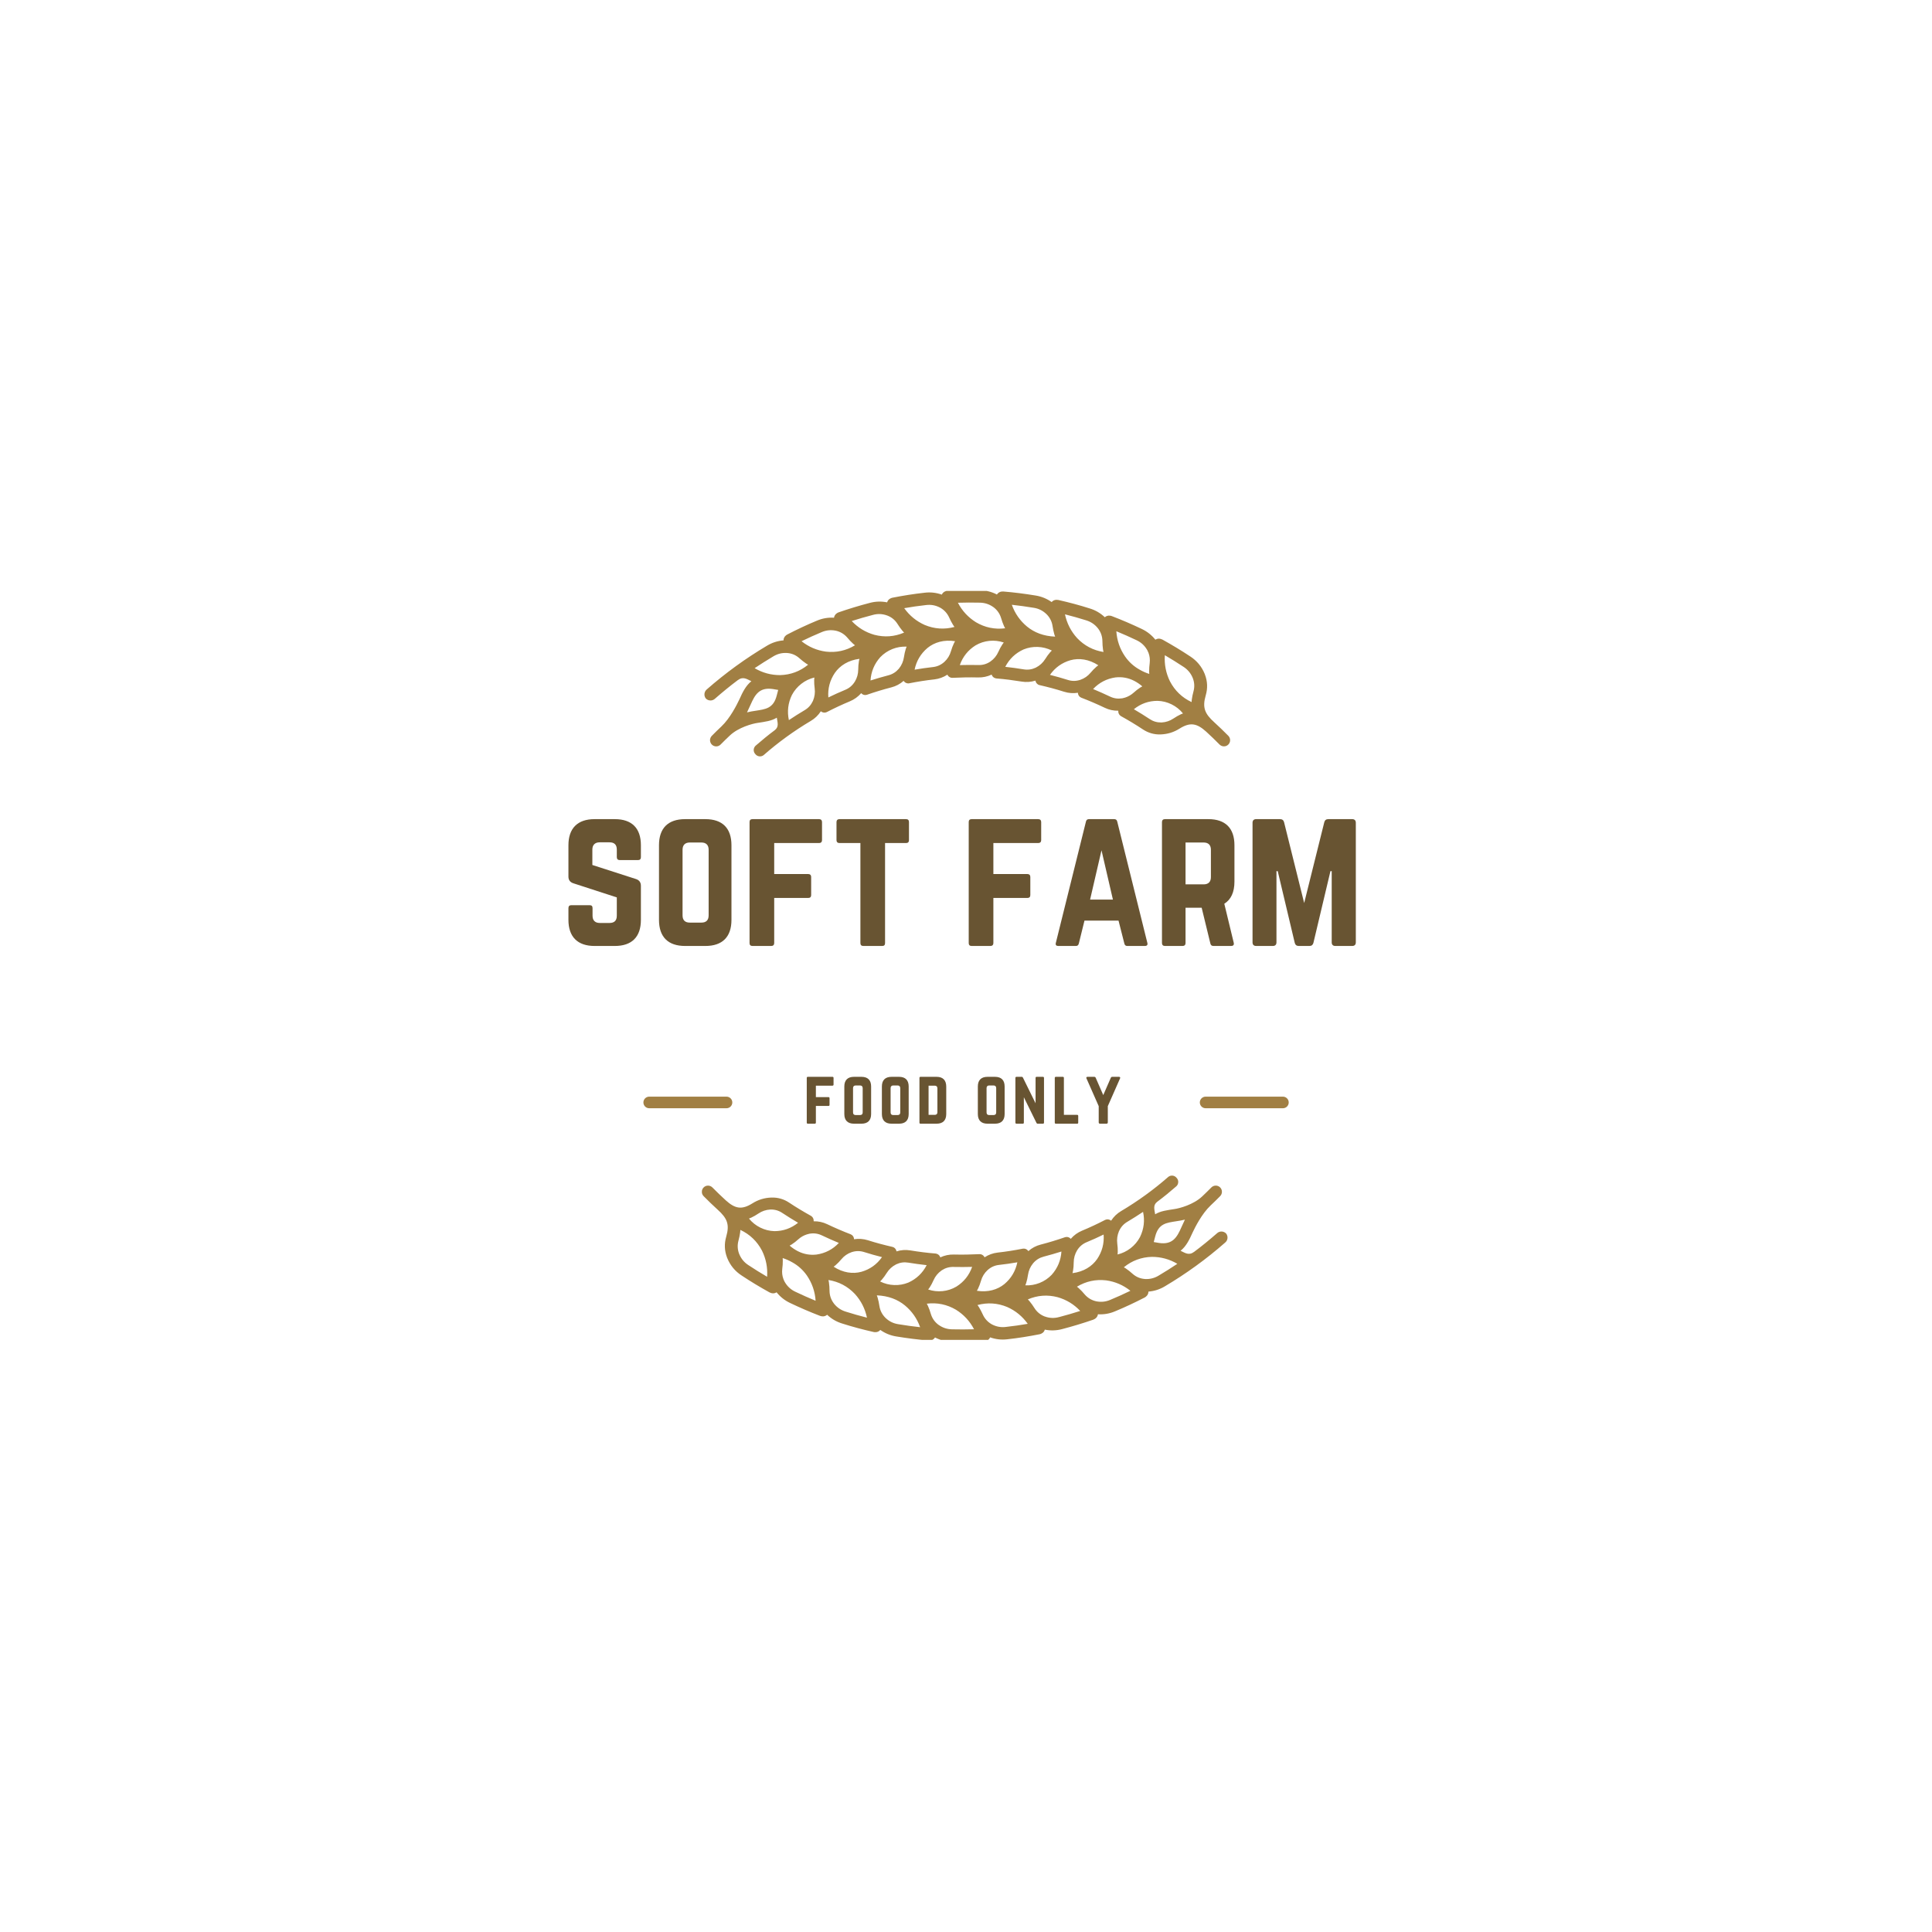 <?xml version="1.0" encoding="UTF-8"?>
<svg xmlns="http://www.w3.org/2000/svg" xmlns:xlink="http://www.w3.org/1999/xlink" width="375pt" height="375pt" viewBox="0 0 375 375" version="1.2">
<defs>
<g>
<symbol overflow="visible" id="glyph0-0">
<path style="stroke:none;" d="M 6.824 -24.617 C 3.551 -24.617 1.758 -22.859 1.758 -19.555 L 1.758 -13.469 C 1.758 -12.801 2.074 -12.379 2.707 -12.168 L 11.148 -9.426 L 11.148 -5.871 C 11.148 -4.922 10.656 -4.465 9.742 -4.465 L 7.844 -4.465 C 6.965 -4.465 6.438 -4.922 6.438 -5.871 L 6.438 -7.352 C 6.438 -7.738 6.262 -7.914 5.871 -7.914 L 2.32 -7.914 C 1.969 -7.914 1.758 -7.738 1.758 -7.352 L 1.758 -5.062 C 1.758 -1.758 3.551 0 6.824 0 L 10.762 0 C 14.066 0 15.824 -1.758 15.824 -5.062 L 15.824 -11.676 C 15.824 -12.344 15.508 -12.766 14.91 -12.977 L 6.402 -15.719 L 6.402 -18.711 C 6.402 -19.625 6.93 -20.117 7.809 -20.117 L 9.742 -20.117 C 10.691 -20.117 11.148 -19.625 11.148 -18.711 L 11.148 -17.23 C 11.148 -16.879 11.359 -16.668 11.711 -16.668 L 15.262 -16.668 C 15.648 -16.668 15.824 -16.879 15.824 -17.23 L 15.824 -19.555 C 15.824 -22.859 14.066 -24.617 10.762 -24.617 Z M 6.824 -24.617 "/>
</symbol>
<symbol overflow="visible" id="glyph0-1">
<path style="stroke:none;" d="M 1.758 -5.062 C 1.758 -1.758 3.516 0 6.824 0 L 10.762 0 C 14.066 0 15.824 -1.758 15.824 -5.062 L 15.824 -19.555 C 15.824 -22.859 14.066 -24.617 10.762 -24.617 L 6.824 -24.617 C 3.516 -24.617 1.758 -22.859 1.758 -19.555 Z M 7.738 -4.535 C 6.824 -4.535 6.332 -4.992 6.332 -5.941 L 6.332 -18.676 C 6.332 -19.59 6.824 -20.082 7.738 -20.082 L 9.988 -20.082 C 10.902 -20.082 11.395 -19.59 11.395 -18.676 L 11.395 -5.941 C 11.395 -4.992 10.902 -4.535 9.988 -4.535 Z M 7.738 -4.535 "/>
</symbol>
<symbol overflow="visible" id="glyph0-2">
<path style="stroke:none;" d="M 15.824 -24.055 C 15.824 -24.406 15.613 -24.617 15.262 -24.617 L 2.32 -24.617 C 1.934 -24.617 1.758 -24.406 1.758 -24.055 L 1.758 -0.562 C 1.758 -0.211 1.934 0 2.32 0 L 5.977 0 C 6.332 0 6.543 -0.211 6.543 -0.562 L 6.543 -9.32 L 13.152 -9.32 C 13.504 -9.32 13.715 -9.496 13.715 -9.883 L 13.715 -13.398 C 13.715 -13.75 13.504 -13.961 13.152 -13.961 L 6.543 -13.961 L 6.543 -19.977 L 15.262 -19.977 C 15.613 -19.977 15.824 -20.188 15.824 -20.539 Z M 15.824 -24.055 "/>
</symbol>
<symbol overflow="visible" id="glyph0-3">
<path style="stroke:none;" d="M 14.559 -24.617 C 14.945 -24.617 15.121 -24.406 15.121 -24.055 L 15.121 -20.539 C 15.121 -20.188 14.945 -19.977 14.559 -19.977 L 10.48 -19.977 L 10.48 -0.562 C 10.48 -0.176 10.305 0 9.918 0 L 6.262 0 C 5.906 0 5.695 -0.176 5.695 -0.562 L 5.695 -19.977 L 1.617 -19.977 C 1.266 -19.977 1.055 -20.188 1.055 -20.539 L 1.055 -24.055 C 1.055 -24.406 1.266 -24.617 1.617 -24.617 Z M 14.559 -24.617 "/>
</symbol>
<symbol overflow="visible" id="glyph0-4">
<path style="stroke:none;" d=""/>
</symbol>
<symbol overflow="visible" id="glyph0-5">
<path style="stroke:none;" d="M 18.359 0 C 18.781 0 18.957 -0.211 18.852 -0.598 L 13.012 -24.125 C 12.941 -24.477 12.73 -24.617 12.414 -24.617 L 7.527 -24.617 C 7.211 -24.617 7 -24.477 6.93 -24.125 L 1.09 -0.598 C 0.984 -0.211 1.16 0 1.547 0 L 4.992 0 C 5.309 0 5.484 -0.176 5.555 -0.492 L 6.648 -4.922 L 13.258 -4.922 L 14.383 -0.492 C 14.453 -0.176 14.629 0 14.945 0 Z M 12.168 -9.004 L 7.738 -9.004 L 9.953 -18.57 Z M 12.168 -9.004 "/>
</symbol>
<symbol overflow="visible" id="glyph0-6">
<path style="stroke:none;" d="M 15.824 -19.555 C 15.824 -22.859 14.066 -24.617 10.762 -24.617 L 2.32 -24.617 C 1.969 -24.617 1.758 -24.406 1.758 -24.055 L 1.758 -0.562 C 1.758 -0.211 1.969 0 2.32 0 L 5.766 0 C 6.121 0 6.332 -0.211 6.332 -0.562 L 6.332 -7.422 L 9.461 -7.422 L 11.148 -0.492 C 11.219 -0.176 11.395 0 11.746 0 L 15.191 0 C 15.578 0 15.789 -0.211 15.684 -0.633 L 13.855 -8.195 C 15.156 -9.004 15.824 -10.445 15.824 -12.484 Z M 6.332 -11.957 L 6.332 -20.082 L 9.848 -20.082 C 10.762 -20.082 11.254 -19.59 11.254 -18.676 L 11.254 -13.363 C 11.254 -12.449 10.762 -11.957 9.848 -11.957 Z M 6.332 -11.957 "/>
</symbol>
<symbol overflow="visible" id="glyph0-7">
<path style="stroke:none;" d="M 16.457 -24.617 C 16.035 -24.617 15.789 -24.406 15.684 -24.02 L 11.781 -8.336 L 7.879 -24.02 C 7.773 -24.406 7.527 -24.617 7.105 -24.617 L 2.461 -24.617 C 2.004 -24.617 1.758 -24.371 1.758 -23.914 L 1.758 -0.703 C 1.758 -0.246 2.004 0 2.461 0 L 5.695 0 C 6.156 0 6.402 -0.246 6.402 -0.703 L 6.402 -14.523 L 6.648 -14.523 L 9.953 -0.598 C 10.059 -0.211 10.305 0 10.727 0 L 12.801 0 C 13.223 0 13.469 -0.211 13.574 -0.598 L 16.879 -14.523 L 17.125 -14.523 L 17.125 -0.703 C 17.125 -0.246 17.371 0 17.828 0 L 21.102 0 C 21.559 0 21.805 -0.246 21.805 -0.703 L 21.805 -23.914 C 21.805 -24.371 21.559 -24.617 21.102 -24.617 Z M 16.457 -24.617 "/>
</symbol>
<symbol overflow="visible" id="glyph1-0">
<path style="stroke:none;" d="M 5.848 -8.891 C 5.848 -9.02 5.77 -9.098 5.641 -9.098 L 0.859 -9.098 C 0.715 -9.098 0.648 -9.02 0.648 -8.891 L 0.648 -0.207 C 0.648 -0.078 0.715 0 0.859 0 L 2.211 0 C 2.34 0 2.418 -0.078 2.418 -0.207 L 2.418 -3.445 L 4.859 -3.445 C 4.992 -3.445 5.07 -3.508 5.07 -3.652 L 5.07 -4.953 C 5.07 -5.082 4.992 -5.16 4.859 -5.16 L 2.418 -5.16 L 2.418 -7.383 L 5.641 -7.383 C 5.77 -7.383 5.848 -7.461 5.848 -7.59 Z M 5.848 -8.891 "/>
</symbol>
<symbol overflow="visible" id="glyph1-1">
<path style="stroke:none;" d="M 0.648 -1.871 C 0.648 -0.648 1.301 0 2.523 0 L 3.977 0 C 5.199 0 5.848 -0.648 5.848 -1.871 L 5.848 -7.227 C 5.848 -8.449 5.199 -9.098 3.977 -9.098 L 2.523 -9.098 C 1.301 -9.098 0.648 -8.449 0.648 -7.227 Z M 2.859 -1.676 C 2.523 -1.676 2.34 -1.844 2.34 -2.195 L 2.34 -6.902 C 2.34 -7.238 2.523 -7.422 2.859 -7.422 L 3.691 -7.422 C 4.027 -7.422 4.211 -7.238 4.211 -6.902 L 4.211 -2.195 C 4.211 -1.844 4.027 -1.676 3.691 -1.676 Z M 2.859 -1.676 "/>
</symbol>
<symbol overflow="visible" id="glyph1-2">
<path style="stroke:none;" d="M 0.648 -0.207 C 0.648 -0.066 0.715 0 0.859 0 L 3.977 0 C 5.199 0 5.848 -0.648 5.848 -1.871 L 5.848 -7.215 C 5.848 -8.434 5.199 -9.098 3.977 -9.098 L 0.859 -9.098 C 0.715 -9.098 0.648 -9.02 0.648 -8.891 Z M 2.418 -1.715 L 2.418 -7.383 L 3.613 -7.383 C 3.953 -7.383 4.133 -7.199 4.133 -6.852 L 4.133 -2.234 C 4.133 -1.883 3.953 -1.715 3.613 -1.715 Z M 2.418 -1.715 "/>
</symbol>
<symbol overflow="visible" id="glyph1-3">
<path style="stroke:none;" d=""/>
</symbol>
<symbol overflow="visible" id="glyph1-4">
<path style="stroke:none;" d="M 4.77 -9.098 C 4.629 -9.098 4.562 -9.02 4.562 -8.891 L 4.562 -3.965 L 2.117 -8.93 C 2.066 -9.047 2 -9.098 1.883 -9.098 L 0.859 -9.098 C 0.727 -9.098 0.648 -9.02 0.648 -8.891 L 0.648 -0.207 C 0.648 -0.078 0.727 0 0.859 0 L 2.078 0 C 2.223 0 2.289 -0.078 2.289 -0.207 L 2.289 -5.133 L 4.73 -0.168 C 4.781 -0.051 4.848 0 4.965 0 L 5.992 0 C 6.121 0 6.199 -0.078 6.199 -0.207 L 6.199 -8.891 C 6.199 -9.02 6.121 -9.098 5.992 -9.098 Z M 4.77 -9.098 "/>
</symbol>
<symbol overflow="visible" id="glyph1-5">
<path style="stroke:none;" d="M 2.418 -1.715 L 4.992 -1.715 C 5.133 -1.715 5.199 -1.637 5.199 -1.508 L 5.199 -0.207 C 5.199 -0.066 5.133 0 4.992 0 L 0.859 0 C 0.727 0 0.648 -0.066 0.648 -0.207 L 0.648 -8.891 C 0.648 -9.02 0.727 -9.098 0.859 -9.098 L 2.211 -9.098 C 2.352 -9.098 2.418 -9.02 2.418 -8.891 Z M 2.418 -1.715 "/>
</symbol>
<symbol overflow="visible" id="glyph1-6">
<path style="stroke:none;" d="M 5.172 -9.098 C 5.016 -9.098 4.926 -9.02 4.875 -8.891 L 3.418 -5.551 L 1.961 -8.891 C 1.91 -9.02 1.82 -9.098 1.664 -9.098 L 0.363 -9.098 C 0.168 -9.098 0.078 -8.969 0.156 -8.801 L 2.535 -3.406 L 2.535 -0.262 C 2.535 -0.09 2.625 0 2.793 0 L 4.043 0 C 4.211 0 4.301 -0.09 4.301 -0.262 L 4.301 -3.406 L 6.68 -8.801 C 6.758 -8.969 6.668 -9.098 6.473 -9.098 Z M 5.172 -9.098 "/>
</symbol>
</g>
<clipPath id="clip1">
  <path d="M 136.238 114.699 L 238.988 114.699 L 238.988 146.949 L 136.238 146.949 Z M 136.238 114.699 "/>
</clipPath>
<clipPath id="clip2">
  <path d="M 136.238 228.047 L 238.754 228.047 L 238.754 260.074 L 136.238 260.074 Z M 136.238 228.047 "/>
</clipPath>
</defs>
<g id="surface1">
<g clip-path="url(#clip1)" clip-rule="nonzero">
<path style=" stroke:none;fill-rule:evenodd;fill:rgb(63.139%,49.799%,26.27%);fill-opacity:1;" d="M 183.949 114.664 C 183.828 114.672 183.707 114.695 183.59 114.734 C 183.23 114.844 182.965 115.07 182.801 115.414 C 181.719 115.031 180.605 114.906 179.465 115.047 C 177.375 115.277 175.289 115.609 173.223 116.016 C 173.105 116.043 172.988 116.078 172.879 116.133 C 172.531 116.289 172.301 116.551 172.188 116.914 C 171.062 116.691 169.941 116.723 168.832 117.02 C 166.789 117.551 164.773 118.164 162.777 118.855 C 162.66 118.898 162.555 118.953 162.449 119.023 C 162.133 119.23 161.941 119.523 161.875 119.898 C 160.73 119.828 159.625 120.02 158.566 120.469 C 156.613 121.277 154.703 122.176 152.832 123.145 C 152.723 123.199 152.621 123.27 152.527 123.352 C 152.234 123.598 152.086 123.914 152.078 124.297 C 150.934 124.391 149.867 124.734 148.879 125.328 C 144.734 127.789 140.844 130.609 137.211 133.793 C 137.078 133.898 136.973 134.023 136.891 134.172 C 136.809 134.316 136.758 134.477 136.738 134.645 C 136.719 134.812 136.73 134.977 136.777 135.141 C 136.824 135.301 136.898 135.449 137.004 135.582 C 137.121 135.699 137.254 135.793 137.406 135.859 C 137.559 135.922 137.719 135.957 137.883 135.961 C 138.051 135.965 138.207 135.938 138.363 135.875 C 138.52 135.816 138.656 135.73 138.777 135.617 C 140.207 134.367 141.676 133.16 143.195 132.023 C 144.242 131.238 144.961 131.816 145.84 132.223 C 144.77 133.078 144.133 134.359 143.512 135.758 C 143.031 136.77 141.734 139.387 140.02 141.008 C 139.395 141.602 138.77 142.199 138.168 142.82 C 138.055 142.934 137.965 143.066 137.906 143.215 C 137.844 143.363 137.812 143.516 137.812 143.676 C 137.816 143.84 137.848 143.992 137.91 144.141 C 137.973 144.289 138.059 144.418 138.176 144.531 C 138.289 144.641 138.418 144.727 138.562 144.785 C 138.707 144.844 138.859 144.875 139.02 144.875 C 139.176 144.875 139.328 144.844 139.473 144.781 C 139.617 144.723 139.746 144.637 139.859 144.523 C 140.441 143.926 141.047 143.348 141.652 142.773 C 143.332 141.18 146.043 140.453 147.062 140.312 C 148.473 140.09 149.754 139.945 150.777 139.301 C 150.918 140.258 151.242 141.078 150.367 141.738 C 149.082 142.691 147.848 143.711 146.645 144.758 C 146.535 144.863 146.449 144.988 146.391 145.129 C 146.328 145.27 146.297 145.414 146.293 145.566 C 146.293 145.719 146.32 145.867 146.375 146.008 C 146.434 146.148 146.516 146.273 146.621 146.383 C 146.715 146.5 146.828 146.598 146.957 146.668 C 147.09 146.742 147.227 146.789 147.375 146.805 C 147.523 146.824 147.672 146.812 147.816 146.773 C 147.961 146.734 148.09 146.672 148.211 146.578 C 151.062 144.078 154.121 141.863 157.375 139.93 C 158.172 139.461 158.82 138.836 159.324 138.059 C 159.582 138.27 159.871 138.352 160.199 138.305 C 160.297 138.289 160.387 138.262 160.473 138.219 C 161.941 137.461 163.441 136.754 164.969 136.121 C 165.82 135.766 166.547 135.238 167.156 134.543 C 167.379 134.789 167.652 134.914 167.984 134.906 C 168.082 134.902 168.176 134.887 168.27 134.855 C 169.828 134.312 171.41 133.832 173.012 133.418 C 173.902 133.188 174.695 132.77 175.391 132.156 C 175.578 132.434 175.836 132.594 176.164 132.641 C 176.262 132.652 176.355 132.652 176.449 132.633 C 178.07 132.312 179.703 132.051 181.352 131.871 C 182.266 131.766 183.113 131.457 183.887 130.953 C 184.031 131.258 184.266 131.453 184.586 131.539 C 184.68 131.562 184.777 131.574 184.875 131.566 C 186.523 131.484 188.184 131.453 189.84 131.492 C 190.762 131.516 191.641 131.332 192.477 130.941 C 192.582 131.258 192.785 131.484 193.094 131.609 C 193.184 131.648 193.273 131.672 193.371 131.684 C 195.02 131.812 196.66 132.031 198.293 132.293 C 199.203 132.445 200.098 132.383 200.977 132.109 C 201.035 132.438 201.207 132.691 201.492 132.867 C 201.574 132.914 201.66 132.953 201.754 132.973 C 203.367 133.344 204.965 133.762 206.539 134.266 C 207.418 134.543 208.312 134.609 209.219 134.465 C 209.234 134.797 209.367 135.07 209.625 135.277 C 209.703 135.336 209.785 135.387 209.875 135.422 C 211.418 136.012 212.938 136.668 214.43 137.379 C 215.262 137.781 216.141 137.969 217.062 137.949 C 217.031 138.281 217.125 138.574 217.352 138.82 C 217.418 138.891 217.492 138.949 217.578 139 C 219.023 139.801 220.445 140.652 221.828 141.57 C 222.871 142.262 224.016 142.59 225.262 142.555 L 225.348 142.547 C 226.645 142.496 227.844 142.121 228.945 141.426 C 231.004 140.137 232.293 140.371 234.105 142 C 234.996 142.82 235.871 143.656 236.719 144.52 C 236.832 144.629 236.961 144.715 237.105 144.777 C 237.25 144.836 237.402 144.867 237.562 144.867 C 237.719 144.871 237.871 144.84 238.016 144.781 C 238.164 144.723 238.293 144.637 238.406 144.527 C 238.52 144.414 238.609 144.285 238.672 144.137 C 238.734 143.988 238.766 143.836 238.766 143.672 C 238.766 143.512 238.734 143.359 238.676 143.211 C 238.613 143.062 238.527 142.93 238.414 142.816 C 237.535 141.922 236.629 141.059 235.707 140.211 C 233.836 138.527 233.34 137.336 234.035 134.957 C 234.434 133.59 234.379 132.246 233.871 130.918 L 233.84 130.824 C 233.258 129.395 232.324 128.262 231.039 127.422 C 229.281 126.254 227.469 125.164 225.625 124.141 C 225.516 124.086 225.402 124.043 225.285 124.012 C 224.922 123.906 224.578 123.957 224.258 124.164 C 223.535 123.266 222.652 122.57 221.613 122.078 C 219.707 121.172 217.77 120.336 215.797 119.582 C 215.684 119.539 215.562 119.512 215.441 119.5 C 215.066 119.453 214.73 119.555 214.445 119.805 C 213.605 119.008 212.637 118.441 211.535 118.105 C 209.527 117.461 207.484 116.922 205.43 116.457 C 205.312 116.434 205.191 116.422 205.07 116.422 C 204.691 116.422 204.375 116.57 204.125 116.859 C 203.184 116.195 202.145 115.773 201.012 115.59 C 198.93 115.25 196.84 114.98 194.742 114.809 C 194.621 114.801 194.5 114.805 194.379 114.824 C 194.004 114.887 193.711 115.078 193.5 115.395 C 192.48 114.867 191.398 114.594 190.25 114.566 C 188.152 114.516 186.051 114.547 183.949 114.664 Z M 175.508 118.047 C 176.91 117.797 178.32 117.602 179.734 117.441 C 180.688 117.32 181.586 117.48 182.438 117.926 L 182.504 117.957 C 183.281 118.402 183.855 119.035 184.23 119.852 C 184.453 120.352 184.711 120.836 184.996 121.305 L 185.262 121.691 C 183.293 122.215 181.367 122.086 179.488 121.305 C 177.871 120.582 176.543 119.496 175.508 118.047 Z M 169.426 119.355 C 170.352 119.098 171.266 119.133 172.172 119.461 L 172.242 119.484 C 173.078 119.809 173.734 120.352 174.211 121.113 C 174.5 121.578 174.82 122.023 175.168 122.445 L 175.484 122.789 C 173.609 123.59 171.684 123.73 169.711 123.215 C 168.004 122.73 166.543 121.84 165.32 120.543 C 166.68 120.113 168.047 119.707 169.426 119.355 Z M 160.297 126.48 C 158.543 126.238 156.969 125.566 155.578 124.461 C 156.859 123.828 158.164 123.254 159.477 122.699 C 160.359 122.32 161.27 122.227 162.211 122.414 L 162.285 122.43 C 163.152 122.637 163.879 123.082 164.461 123.762 C 164.812 124.188 165.188 124.582 165.594 124.953 L 165.953 125.25 C 164.207 126.301 162.32 126.711 160.297 126.48 Z M 193.789 126.508 C 193.445 127.285 192.93 127.918 192.234 128.402 L 192.176 128.441 C 191.484 128.898 190.723 129.109 189.898 129.082 C 188.699 129.059 187.5 129.059 186.297 129.094 C 186.879 127.461 187.898 126.184 189.355 125.266 C 190.188 124.781 191.078 124.488 192.035 124.391 C 192.988 124.293 193.922 124.402 194.832 124.711 L 194.559 125.082 C 194.262 125.535 194.008 126.012 193.789 126.508 Z M 204.16 126.27 L 203.84 126.598 C 203.488 127.008 203.168 127.445 202.883 127.91 C 202.434 128.629 201.832 129.184 201.082 129.566 L 201.023 129.598 C 200.273 129.949 199.492 130.059 198.68 129.918 C 197.5 129.719 196.312 129.566 195.121 129.43 C 195.918 127.895 197.098 126.77 198.664 126.059 C 199.555 125.695 200.477 125.535 201.438 125.57 C 202.395 125.605 203.301 125.84 204.16 126.266 Z M 185.375 124.461 L 185.156 124.863 C 184.926 125.355 184.734 125.859 184.586 126.383 C 184.352 127.203 183.926 127.898 183.301 128.473 L 183.25 128.516 C 182.625 129.066 181.902 129.387 181.078 129.477 C 179.891 129.613 178.703 129.773 177.523 129.984 C 177.875 128.285 178.711 126.879 180.027 125.766 C 181.383 124.656 183.246 124.121 185.375 124.457 Z M 146.473 129.691 C 147.66 128.898 148.867 128.137 150.094 127.406 C 150.914 126.906 151.801 126.684 152.758 126.746 L 152.836 126.75 C 153.727 126.828 154.504 127.168 155.172 127.77 C 155.578 128.137 156.008 128.473 156.457 128.781 L 156.852 129.02 C 155.27 130.312 153.457 130.984 151.422 131.039 C 149.652 131.043 148 130.594 146.473 129.691 Z M 144.996 138.27 L 145.715 136.719 C 146.52 134.902 147.352 133.355 149.984 133.738 L 151.047 133.914 L 150.773 134.961 C 150.133 137.527 148.578 137.652 146.648 137.961 C 146.113 138.031 145.566 138.133 145 138.27 Z M 157.766 136.094 C 157.414 136.848 156.883 137.434 156.168 137.852 C 155.133 138.465 154.121 139.105 153.121 139.773 C 152.762 138.078 152.957 136.453 153.711 134.895 C 154.168 134.039 154.773 133.32 155.531 132.73 C 156.293 132.137 157.137 131.73 158.07 131.504 L 158.031 131.969 C 158.023 132.512 158.051 133.055 158.125 133.594 C 158.238 134.438 158.125 135.25 157.797 136.031 Z M 165.918 132.316 L 165.879 132.371 C 165.43 133.074 164.824 133.582 164.059 133.895 C 162.953 134.359 161.855 134.844 160.781 135.375 C 160.652 133.645 161.07 132.059 162.035 130.621 C 163.031 129.18 164.676 128.145 166.816 127.879 L 166.715 128.332 C 166.629 128.867 166.582 129.402 166.582 129.945 C 166.578 130.801 166.359 131.59 165.918 132.316 Z M 172.414 131.082 C 171.254 131.383 170.105 131.723 168.965 132.082 C 169.082 130.352 169.711 128.844 170.863 127.555 C 171.531 126.863 172.312 126.34 173.203 125.98 C 174.094 125.625 175.02 125.469 175.977 125.512 L 175.812 125.945 C 175.656 126.465 175.535 126.996 175.457 127.535 C 175.336 128.375 175.008 129.125 174.477 129.785 L 174.43 129.836 C 173.887 130.461 173.215 130.879 172.414 131.082 Z M 207.25 131.969 C 206.109 131.613 204.957 131.277 203.797 130.992 C 204.793 129.578 206.117 128.629 207.77 128.148 C 209.449 127.684 211.371 127.953 213.184 129.129 L 212.82 129.41 C 212.414 129.766 212.035 130.148 211.691 130.566 C 211.148 131.219 210.48 131.684 209.684 131.957 L 209.617 131.977 C 208.828 132.227 208.039 132.223 207.25 131.969 Z M 215.453 135.203 C 214.375 134.684 213.273 134.207 212.168 133.742 C 213.355 132.488 214.797 131.738 216.496 131.488 C 217.762 131.344 218.965 131.555 220.102 132.129 C 220.688 132.426 221.227 132.793 221.723 133.223 L 221.328 133.449 C 220.871 133.746 220.445 134.078 220.043 134.445 C 219.562 134.879 219.012 135.195 218.395 135.398 C 218.223 135.457 218.043 135.5 217.863 135.535 L 217.797 135.543 C 216.98 135.676 216.199 135.562 215.453 135.203 Z M 229.617 138.477 L 229.191 138.648 C 228.703 138.879 228.238 139.145 227.789 139.449 C 227.09 139.922 226.32 140.184 225.477 140.23 L 225.41 140.23 C 224.582 140.246 223.828 140.023 223.141 139.562 C 222.137 138.902 221.121 138.262 220.082 137.66 C 221.426 136.578 222.957 136.035 224.676 136.035 C 225.637 136.062 226.547 136.289 227.41 136.715 C 228.27 137.141 229.008 137.73 229.617 138.477 Z M 229.73 129.438 C 230.535 129.961 231.125 130.668 231.496 131.559 L 231.523 131.629 C 231.848 132.469 231.891 133.324 231.656 134.195 C 231.508 134.723 231.398 135.262 231.324 135.809 L 231.285 136.273 C 229.441 135.406 228.043 134.066 227.09 132.25 C 226.305 130.648 225.973 128.957 226.094 127.176 C 227.328 127.891 228.535 128.656 229.73 129.438 Z M 220.59 124.258 C 221.461 124.66 222.145 125.277 222.633 126.109 L 222.676 126.176 C 222.77 126.352 222.855 126.531 222.926 126.719 C 223.16 127.359 223.238 128.023 223.156 128.703 C 223.082 129.246 223.047 129.789 223.047 130.34 L 223.07 130.809 C 222.426 130.602 221.809 130.328 221.219 129.988 C 220.07 129.352 219.117 128.492 218.367 127.41 C 217.359 125.938 216.801 124.309 216.68 122.523 C 217.996 123.07 219.305 123.641 220.59 124.258 Z M 210.824 120.406 C 211.742 120.684 212.504 121.199 213.105 121.953 L 213.152 122.012 C 213.688 122.73 213.965 123.543 213.977 124.441 C 213.98 124.992 214.02 125.543 214.094 126.09 L 214.188 126.551 C 212.176 126.227 210.465 125.324 209.059 123.844 C 207.863 122.523 207.082 120.988 206.711 119.242 C 208.094 119.586 209.465 119.984 210.824 120.406 Z M 200.625 117.969 C 201.574 118.109 202.395 118.512 203.094 119.18 L 203.148 119.23 C 203.781 119.867 204.168 120.633 204.301 121.523 C 204.383 122.066 204.496 122.602 204.645 123.129 L 204.801 123.57 C 202.566 123.477 200.77 122.781 199.344 121.613 C 197.977 120.477 196.996 119.07 196.395 117.387 C 197.809 117.547 199.219 117.73 200.625 117.969 Z M 190.195 116.977 C 191.152 116.992 192.023 117.277 192.805 117.836 L 192.867 117.879 C 193.578 118.422 194.062 119.125 194.32 119.984 C 194.473 120.516 194.66 121.031 194.883 121.535 L 195.094 121.953 C 193.074 122.199 191.184 121.809 189.426 120.773 C 187.922 119.832 186.754 118.574 185.93 116.992 C 187.352 116.945 188.773 116.945 190.195 116.977 Z M 190.195 116.977 "/>
</g>
<g clip-path="url(#clip2)" clip-rule="nonzero">
<path style=" stroke:none;fill-rule:evenodd;fill:rgb(63.139%,49.799%,26.27%);fill-opacity:1;" d="M 191.039 260.332 C 191.164 260.324 191.281 260.301 191.398 260.262 C 191.762 260.152 192.023 259.926 192.188 259.582 C 193.273 259.969 194.383 260.09 195.523 259.953 C 197.617 259.723 199.699 259.387 201.766 258.98 C 201.887 258.957 202 258.918 202.113 258.863 C 202.461 258.707 202.688 258.449 202.801 258.082 C 203.93 258.309 205.047 258.273 206.16 257.977 C 208.199 257.445 210.219 256.832 212.215 256.145 C 212.328 256.102 212.438 256.043 212.539 255.977 C 212.859 255.77 213.051 255.477 213.113 255.098 C 214.262 255.168 215.367 254.977 216.426 254.527 C 218.375 253.723 220.285 252.82 222.16 251.855 C 222.27 251.797 222.371 251.727 222.461 251.645 C 222.754 251.398 222.906 251.086 222.914 250.699 C 224.059 250.605 225.125 250.262 226.109 249.668 C 230.258 247.207 234.148 244.387 237.777 241.203 C 237.91 241.098 238.02 240.973 238.102 240.824 C 238.184 240.68 238.234 240.52 238.254 240.352 C 238.273 240.184 238.258 240.02 238.211 239.859 C 238.168 239.695 238.09 239.547 237.984 239.418 C 237.867 239.297 237.734 239.207 237.582 239.141 C 237.43 239.074 237.273 239.039 237.105 239.035 C 236.941 239.031 236.781 239.062 236.629 239.121 C 236.473 239.18 236.336 239.266 236.215 239.383 C 234.781 240.629 233.316 241.84 231.793 242.973 C 230.746 243.762 230.031 243.184 229.148 242.773 C 230.223 241.922 230.859 240.637 231.48 239.238 C 231.957 238.227 233.258 235.609 234.969 233.988 C 235.594 233.395 236.219 232.797 236.824 232.176 C 236.938 232.062 237.023 231.934 237.086 231.785 C 237.148 231.637 237.176 231.48 237.176 231.32 C 237.176 231.16 237.145 231.004 237.082 230.855 C 237.02 230.707 236.93 230.578 236.816 230.465 C 236.703 230.355 236.574 230.27 236.426 230.211 C 236.281 230.152 236.129 230.121 235.973 230.125 C 235.816 230.125 235.664 230.156 235.52 230.215 C 235.371 230.277 235.242 230.363 235.133 230.473 C 234.547 231.07 233.941 231.652 233.34 232.227 C 231.66 233.816 228.949 234.543 227.926 234.684 C 226.52 234.906 225.238 235.051 224.215 235.695 C 224.074 234.738 223.75 233.922 224.625 233.258 C 225.91 232.305 227.141 231.289 228.348 230.238 C 228.457 230.133 228.539 230.008 228.602 229.871 C 228.66 229.73 228.691 229.582 228.695 229.43 C 228.699 229.277 228.672 229.129 228.613 228.988 C 228.559 228.848 228.477 228.723 228.367 228.613 C 228.273 228.496 228.164 228.402 228.031 228.328 C 227.902 228.254 227.762 228.211 227.613 228.191 C 227.465 228.172 227.32 228.184 227.176 228.223 C 227.031 228.262 226.898 228.328 226.781 228.418 C 223.926 230.918 220.871 233.133 217.613 235.066 C 216.82 235.535 216.168 236.16 215.664 236.938 C 215.41 236.727 215.117 236.645 214.789 236.691 C 214.695 236.707 214.605 236.738 214.516 236.777 C 213.047 237.539 211.551 238.242 210.023 238.875 C 209.172 239.23 208.441 239.758 207.836 240.457 C 207.613 240.207 207.336 240.086 207.004 240.09 C 206.91 240.094 206.812 240.113 206.723 240.141 C 205.16 240.684 203.582 241.164 201.98 241.578 C 201.086 241.809 200.293 242.23 199.602 242.84 C 199.414 242.562 199.156 242.402 198.824 242.355 C 198.73 242.344 198.633 242.348 198.539 242.363 C 196.918 242.684 195.285 242.945 193.641 243.125 C 192.723 243.234 191.879 243.539 191.105 244.043 C 190.957 243.738 190.727 243.547 190.402 243.457 C 190.309 243.434 190.215 243.426 190.117 243.43 C 188.465 243.512 186.809 243.543 185.152 243.504 C 184.23 243.48 183.352 243.664 182.512 244.055 C 182.41 243.738 182.203 243.516 181.898 243.387 C 181.809 243.348 181.715 243.324 181.617 243.312 C 179.969 243.184 178.328 242.969 176.699 242.703 C 175.789 242.551 174.895 242.613 174.012 242.891 C 173.953 242.559 173.781 242.305 173.5 242.129 C 173.418 242.082 173.328 242.047 173.234 242.023 C 171.625 241.656 170.027 241.234 168.453 240.73 C 167.574 240.457 166.68 240.391 165.77 240.535 C 165.758 240.199 165.621 239.93 165.363 239.719 C 165.285 239.66 165.203 239.609 165.113 239.574 C 163.57 238.984 162.051 238.328 160.559 237.617 C 159.727 237.219 158.852 237.027 157.93 237.051 C 157.961 236.715 157.863 236.422 157.637 236.176 C 157.57 236.105 157.496 236.047 157.414 236 C 155.965 235.195 154.543 234.344 153.164 233.426 C 152.121 232.734 150.977 232.406 149.73 232.445 L 149.641 232.449 C 148.344 232.5 147.145 232.875 146.043 233.57 C 143.984 234.859 142.695 234.625 140.887 232.996 C 139.996 232.176 139.117 231.344 138.27 230.477 C 138.16 230.367 138.031 230.281 137.883 230.219 C 137.738 230.16 137.586 230.129 137.43 230.129 C 137.273 230.129 137.121 230.156 136.973 230.215 C 136.828 230.273 136.699 230.359 136.586 230.473 C 136.473 230.582 136.383 230.711 136.32 230.859 C 136.258 231.008 136.227 231.164 136.227 231.324 C 136.227 231.484 136.254 231.641 136.316 231.789 C 136.379 231.938 136.465 232.066 136.578 232.18 C 137.453 233.074 138.363 233.938 139.285 234.785 C 141.156 236.469 141.648 237.66 140.957 240.039 C 140.559 241.406 140.613 242.754 141.117 244.082 L 141.152 244.172 C 141.73 245.602 142.664 246.738 143.949 247.574 C 145.707 248.746 147.52 249.832 149.367 250.855 C 149.473 250.91 149.586 250.957 149.703 250.988 C 150.07 251.09 150.414 251.039 150.734 250.836 C 151.457 251.734 152.34 252.43 153.379 252.918 C 155.285 253.824 157.223 254.664 159.191 255.418 C 159.309 255.457 159.426 255.484 159.547 255.5 C 159.926 255.547 160.258 255.441 160.547 255.195 C 161.383 255.988 162.355 256.555 163.453 256.891 C 165.465 257.535 167.504 258.074 169.559 258.539 C 169.68 258.566 169.801 258.578 169.922 258.574 C 170.301 258.574 170.617 258.43 170.867 258.141 C 171.809 258.801 172.844 259.227 173.98 259.406 C 176.059 259.746 178.152 260.02 180.25 260.188 C 180.371 260.199 180.492 260.191 180.613 260.172 C 180.988 260.113 181.277 259.922 181.488 259.602 C 182.508 260.129 183.594 260.406 184.742 260.43 C 186.84 260.48 188.938 260.449 191.039 260.332 Z M 199.484 256.953 C 198.078 257.203 196.668 257.395 195.254 257.555 C 194.305 257.676 193.402 257.516 192.551 257.074 L 192.488 257.039 C 191.711 256.594 191.133 255.965 190.762 255.145 C 190.535 254.645 190.281 254.16 189.996 253.691 L 189.73 253.305 C 191.699 252.781 193.621 252.91 195.504 253.691 C 197.121 254.414 198.449 255.5 199.484 256.953 Z M 205.566 255.641 C 204.637 255.898 203.723 255.863 202.82 255.539 L 202.746 255.516 C 201.914 255.188 201.258 254.645 200.777 253.883 C 200.488 253.418 200.172 252.973 199.82 252.555 L 199.504 252.211 C 201.383 251.41 203.309 251.266 205.277 251.781 C 206.984 252.266 208.449 253.156 209.668 254.453 C 208.312 254.883 206.945 255.289 205.566 255.645 Z M 214.695 248.516 C 216.449 248.758 218.02 249.434 219.41 250.539 C 218.133 251.168 216.828 251.746 215.512 252.297 C 214.633 252.676 213.719 252.773 212.781 252.582 L 212.707 252.566 C 211.84 252.359 211.113 251.914 210.527 251.234 C 210.18 250.809 209.801 250.414 209.395 250.043 L 209.035 249.746 C 210.785 248.695 212.672 248.285 214.695 248.516 Z M 181.199 248.488 C 181.543 247.711 182.062 247.082 182.754 246.594 L 182.812 246.555 C 183.508 246.102 184.266 245.887 185.094 245.914 C 186.293 245.938 187.492 245.938 188.691 245.902 C 188.109 247.535 187.094 248.812 185.633 249.73 C 184.805 250.215 183.91 250.508 182.957 250.605 C 182 250.703 181.066 250.598 180.156 250.289 L 180.434 249.918 C 180.727 249.461 180.984 248.984 181.199 248.488 Z M 170.828 248.73 L 171.152 248.398 C 171.504 247.988 171.824 247.551 172.109 247.086 C 172.559 246.367 173.156 245.816 173.906 245.43 L 173.969 245.398 C 174.715 245.047 175.496 244.941 176.309 245.078 C 177.492 245.277 178.68 245.43 179.867 245.566 C 179.07 247.102 177.891 248.227 176.324 248.941 C 175.438 249.301 174.512 249.465 173.555 249.426 C 172.598 249.391 171.688 249.16 170.828 248.73 Z M 189.613 250.539 L 189.836 250.133 C 190.066 249.645 190.258 249.137 190.406 248.613 C 190.637 247.797 191.066 247.098 191.688 246.523 L 191.742 246.48 C 192.363 245.93 193.086 245.609 193.91 245.52 C 195.098 245.383 196.285 245.223 197.465 245.012 C 197.113 246.711 196.281 248.117 194.961 249.23 C 193.609 250.34 191.742 250.875 189.613 250.539 Z M 228.52 245.305 C 227.332 246.102 226.125 246.863 224.898 247.59 C 224.078 248.09 223.188 248.312 222.23 248.254 L 222.156 248.246 C 221.266 248.168 220.484 247.828 219.816 247.23 C 219.414 246.863 218.984 246.523 218.535 246.215 L 218.137 245.977 C 219.723 244.684 221.531 244.012 223.566 243.957 C 225.34 243.953 226.988 244.402 228.52 245.305 Z M 229.992 236.73 L 229.277 238.281 C 228.473 240.094 227.637 241.641 225.008 241.262 L 223.941 241.082 L 224.215 240.035 C 224.859 237.469 226.41 237.348 228.34 237.039 C 228.879 236.965 229.422 236.863 229.992 236.73 Z M 217.227 238.906 C 217.578 238.148 218.109 237.562 218.824 237.145 C 219.855 236.531 220.871 235.891 221.867 235.223 C 222.23 236.918 222.031 238.547 221.277 240.105 C 220.824 240.957 220.219 241.68 219.457 242.27 C 218.699 242.859 217.852 243.266 216.918 243.492 L 216.957 243.031 C 216.969 242.484 216.938 241.941 216.863 241.402 C 216.754 240.559 216.863 239.746 217.195 238.965 Z M 209.07 242.68 L 209.109 242.625 C 209.559 241.926 210.168 241.418 210.934 241.102 C 212.039 240.641 213.137 240.156 214.211 239.625 C 214.34 241.355 213.922 242.938 212.957 244.375 C 211.957 245.82 210.312 246.852 208.172 247.117 L 208.273 246.664 C 208.363 246.133 208.406 245.594 208.406 245.051 C 208.41 244.199 208.633 243.41 209.07 242.68 Z M 202.574 243.914 C 203.734 243.613 204.883 243.273 206.023 242.918 C 205.91 244.645 205.277 246.152 204.129 247.441 C 203.461 248.137 202.68 248.66 201.789 249.016 C 200.895 249.371 199.973 249.527 199.012 249.484 L 199.176 249.051 C 199.336 248.531 199.453 248 199.531 247.461 C 199.652 246.621 199.98 245.871 200.516 245.215 L 200.562 245.16 C 201.105 244.535 201.777 244.121 202.574 243.914 Z M 167.738 243.027 C 168.883 243.383 170.031 243.719 171.195 244.004 C 170.199 245.418 168.871 246.367 167.219 246.848 C 165.539 247.312 163.621 247.047 161.809 245.867 L 162.172 245.586 C 162.578 245.234 162.953 244.848 163.301 244.43 C 163.84 243.777 164.512 243.312 165.309 243.039 L 165.375 243.02 C 166.164 242.773 166.953 242.777 167.742 243.027 Z M 159.535 239.793 C 160.617 240.312 161.715 240.793 162.82 241.254 C 161.637 242.508 160.191 243.258 158.492 243.508 C 157.23 243.652 156.027 243.441 154.887 242.867 C 154.305 242.57 153.762 242.207 153.266 241.773 L 153.664 241.547 C 154.117 241.254 154.547 240.922 154.945 240.555 C 155.43 240.117 155.98 239.801 156.594 239.602 C 156.77 239.543 156.945 239.496 157.125 239.461 L 157.195 239.453 C 158.012 239.32 158.789 239.434 159.535 239.793 Z M 145.371 236.52 L 145.797 236.352 C 146.285 236.121 146.754 235.852 147.199 235.551 C 147.898 235.074 148.672 234.816 149.512 234.77 L 149.582 234.77 C 150.406 234.75 151.164 234.973 151.852 235.438 C 152.855 236.094 153.871 236.738 154.906 237.34 C 153.562 238.418 152.031 238.961 150.312 238.965 C 149.355 238.934 148.441 238.707 147.582 238.281 C 146.719 237.855 145.984 237.27 145.371 236.52 Z M 145.262 245.559 C 144.453 245.039 143.867 244.328 143.496 243.438 L 143.465 243.367 C 143.145 242.527 143.102 241.672 143.336 240.805 C 143.48 240.273 143.594 239.734 143.668 239.191 L 143.703 238.723 C 145.551 239.59 146.949 240.934 147.902 242.746 C 148.688 244.348 149.02 246.039 148.895 247.82 C 147.66 247.105 146.457 246.344 145.262 245.559 Z M 154.402 250.738 C 153.527 250.336 152.848 249.719 152.355 248.887 L 152.316 248.82 C 152.219 248.648 152.137 248.465 152.066 248.277 C 151.828 247.637 151.754 246.977 151.836 246.297 C 151.91 245.754 151.945 245.207 151.941 244.66 L 151.918 244.188 C 152.562 244.398 153.18 244.672 153.77 245.008 C 154.922 245.645 155.871 246.504 156.625 247.586 C 157.629 249.062 158.191 250.691 158.309 252.477 C 156.992 251.926 155.688 251.355 154.402 250.738 Z M 164.164 254.59 C 163.246 254.312 162.484 253.797 161.883 253.043 L 161.84 252.984 C 161.301 252.266 161.027 251.457 161.012 250.555 C 161.012 250.004 160.973 249.453 160.895 248.91 L 160.805 248.449 C 162.812 248.77 164.523 249.672 165.934 251.156 C 167.129 252.473 167.91 254.008 168.277 255.758 C 166.895 255.414 165.527 255.016 164.164 254.59 Z M 174.367 257.027 C 173.418 256.887 172.594 256.484 171.898 255.82 L 171.844 255.766 C 171.207 255.129 170.824 254.367 170.688 253.473 C 170.609 252.93 170.496 252.395 170.344 251.867 L 170.191 251.426 C 172.426 251.52 174.223 252.215 175.645 253.383 C 177.012 254.52 177.996 255.926 178.598 257.609 C 177.184 257.453 175.77 257.266 174.367 257.027 Z M 184.797 258.02 C 183.84 258.004 182.969 257.719 182.188 257.16 L 182.121 257.117 C 181.41 256.574 180.926 255.871 180.668 255.012 C 180.52 254.48 180.332 253.965 180.105 253.461 L 179.895 253.043 C 181.914 252.797 183.805 253.191 185.562 254.223 C 187.07 255.164 188.234 256.426 189.059 258.008 C 187.637 258.051 186.219 258.051 184.797 258.02 Z M 184.797 258.02 "/>
</g>
<g style="fill:rgb(40.779%,32.939%,19.609%);fill-opacity:1;">
  <use xlink:href="#glyph0-0" x="108.574" y="183.612"/>
</g>
<g style="fill:rgb(40.779%,32.939%,19.609%);fill-opacity:1;">
  <use xlink:href="#glyph0-1" x="126.152" y="183.612"/>
</g>
<g style="fill:rgb(40.779%,32.939%,19.609%);fill-opacity:1;">
  <use xlink:href="#glyph0-2" x="143.73" y="183.612"/>
</g>
<g style="fill:rgb(40.779%,32.939%,19.609%);fill-opacity:1;">
  <use xlink:href="#glyph0-3" x="161.309" y="183.612"/>
</g>
<g style="fill:rgb(40.779%,32.939%,19.609%);fill-opacity:1;">
  <use xlink:href="#glyph0-4" x="177.48" y="183.612"/>
</g>
<g style="fill:rgb(40.779%,32.939%,19.609%);fill-opacity:1;">
  <use xlink:href="#glyph0-2" x="186.27" y="183.612"/>
</g>
<g style="fill:rgb(40.779%,32.939%,19.609%);fill-opacity:1;">
  <use xlink:href="#glyph0-5" x="203.848" y="183.612"/>
</g>
<g style="fill:rgb(40.779%,32.939%,19.609%);fill-opacity:1;">
  <use xlink:href="#glyph0-6" x="223.781" y="183.612"/>
</g>
<g style="fill:rgb(40.779%,32.939%,19.609%);fill-opacity:1;">
  <use xlink:href="#glyph0-7" x="241.359" y="183.612"/>
</g>
<g style="fill:rgb(40.779%,32.939%,19.609%);fill-opacity:1;">
  <use xlink:href="#glyph1-0" x="155.944" y="218.109"/>
</g>
<g style="fill:rgb(40.779%,32.939%,19.609%);fill-opacity:1;">
  <use xlink:href="#glyph1-1" x="163.235" y="218.109"/>
</g>
<g style="fill:rgb(40.779%,32.939%,19.609%);fill-opacity:1;">
  <use xlink:href="#glyph1-1" x="170.526" y="218.109"/>
</g>
<g style="fill:rgb(40.779%,32.939%,19.609%);fill-opacity:1;">
  <use xlink:href="#glyph1-2" x="177.817" y="218.109"/>
</g>
<g style="fill:rgb(40.779%,32.939%,19.609%);fill-opacity:1;">
  <use xlink:href="#glyph1-3" x="185.108" y="218.109"/>
</g>
<g style="fill:rgb(40.779%,32.939%,19.609%);fill-opacity:1;">
  <use xlink:href="#glyph1-1" x="189.15" y="218.109"/>
</g>
<g style="fill:rgb(40.779%,32.939%,19.609%);fill-opacity:1;">
  <use xlink:href="#glyph1-4" x="196.441" y="218.109"/>
</g>
<g style="fill:rgb(40.779%,32.939%,19.609%);fill-opacity:1;">
  <use xlink:href="#glyph1-5" x="204.083" y="218.109"/>
</g>
<g style="fill:rgb(40.779%,32.939%,19.609%);fill-opacity:1;">
  <use xlink:href="#glyph1-6" x="210.724" y="218.109"/>
</g>
<path style="fill:none;stroke-width:1;stroke-linecap:round;stroke-linejoin:miter;stroke:rgb(63.139%,49.799%,26.27%);stroke-opacity:1;stroke-miterlimit:4;" d="M 0.5 0 L 7.158 0 " transform="matrix(2.253,0,0,2.25,124.885,213.984)"/>
<path style="fill:none;stroke-width:1;stroke-linecap:round;stroke-linejoin:miter;stroke:rgb(63.139%,49.799%,26.27%);stroke-opacity:1;stroke-miterlimit:4;" d="M 0.5 0 L 7.158 0 " transform="matrix(2.253,0,0,2.25,232.885,213.984)"/>
</g>
</svg>
